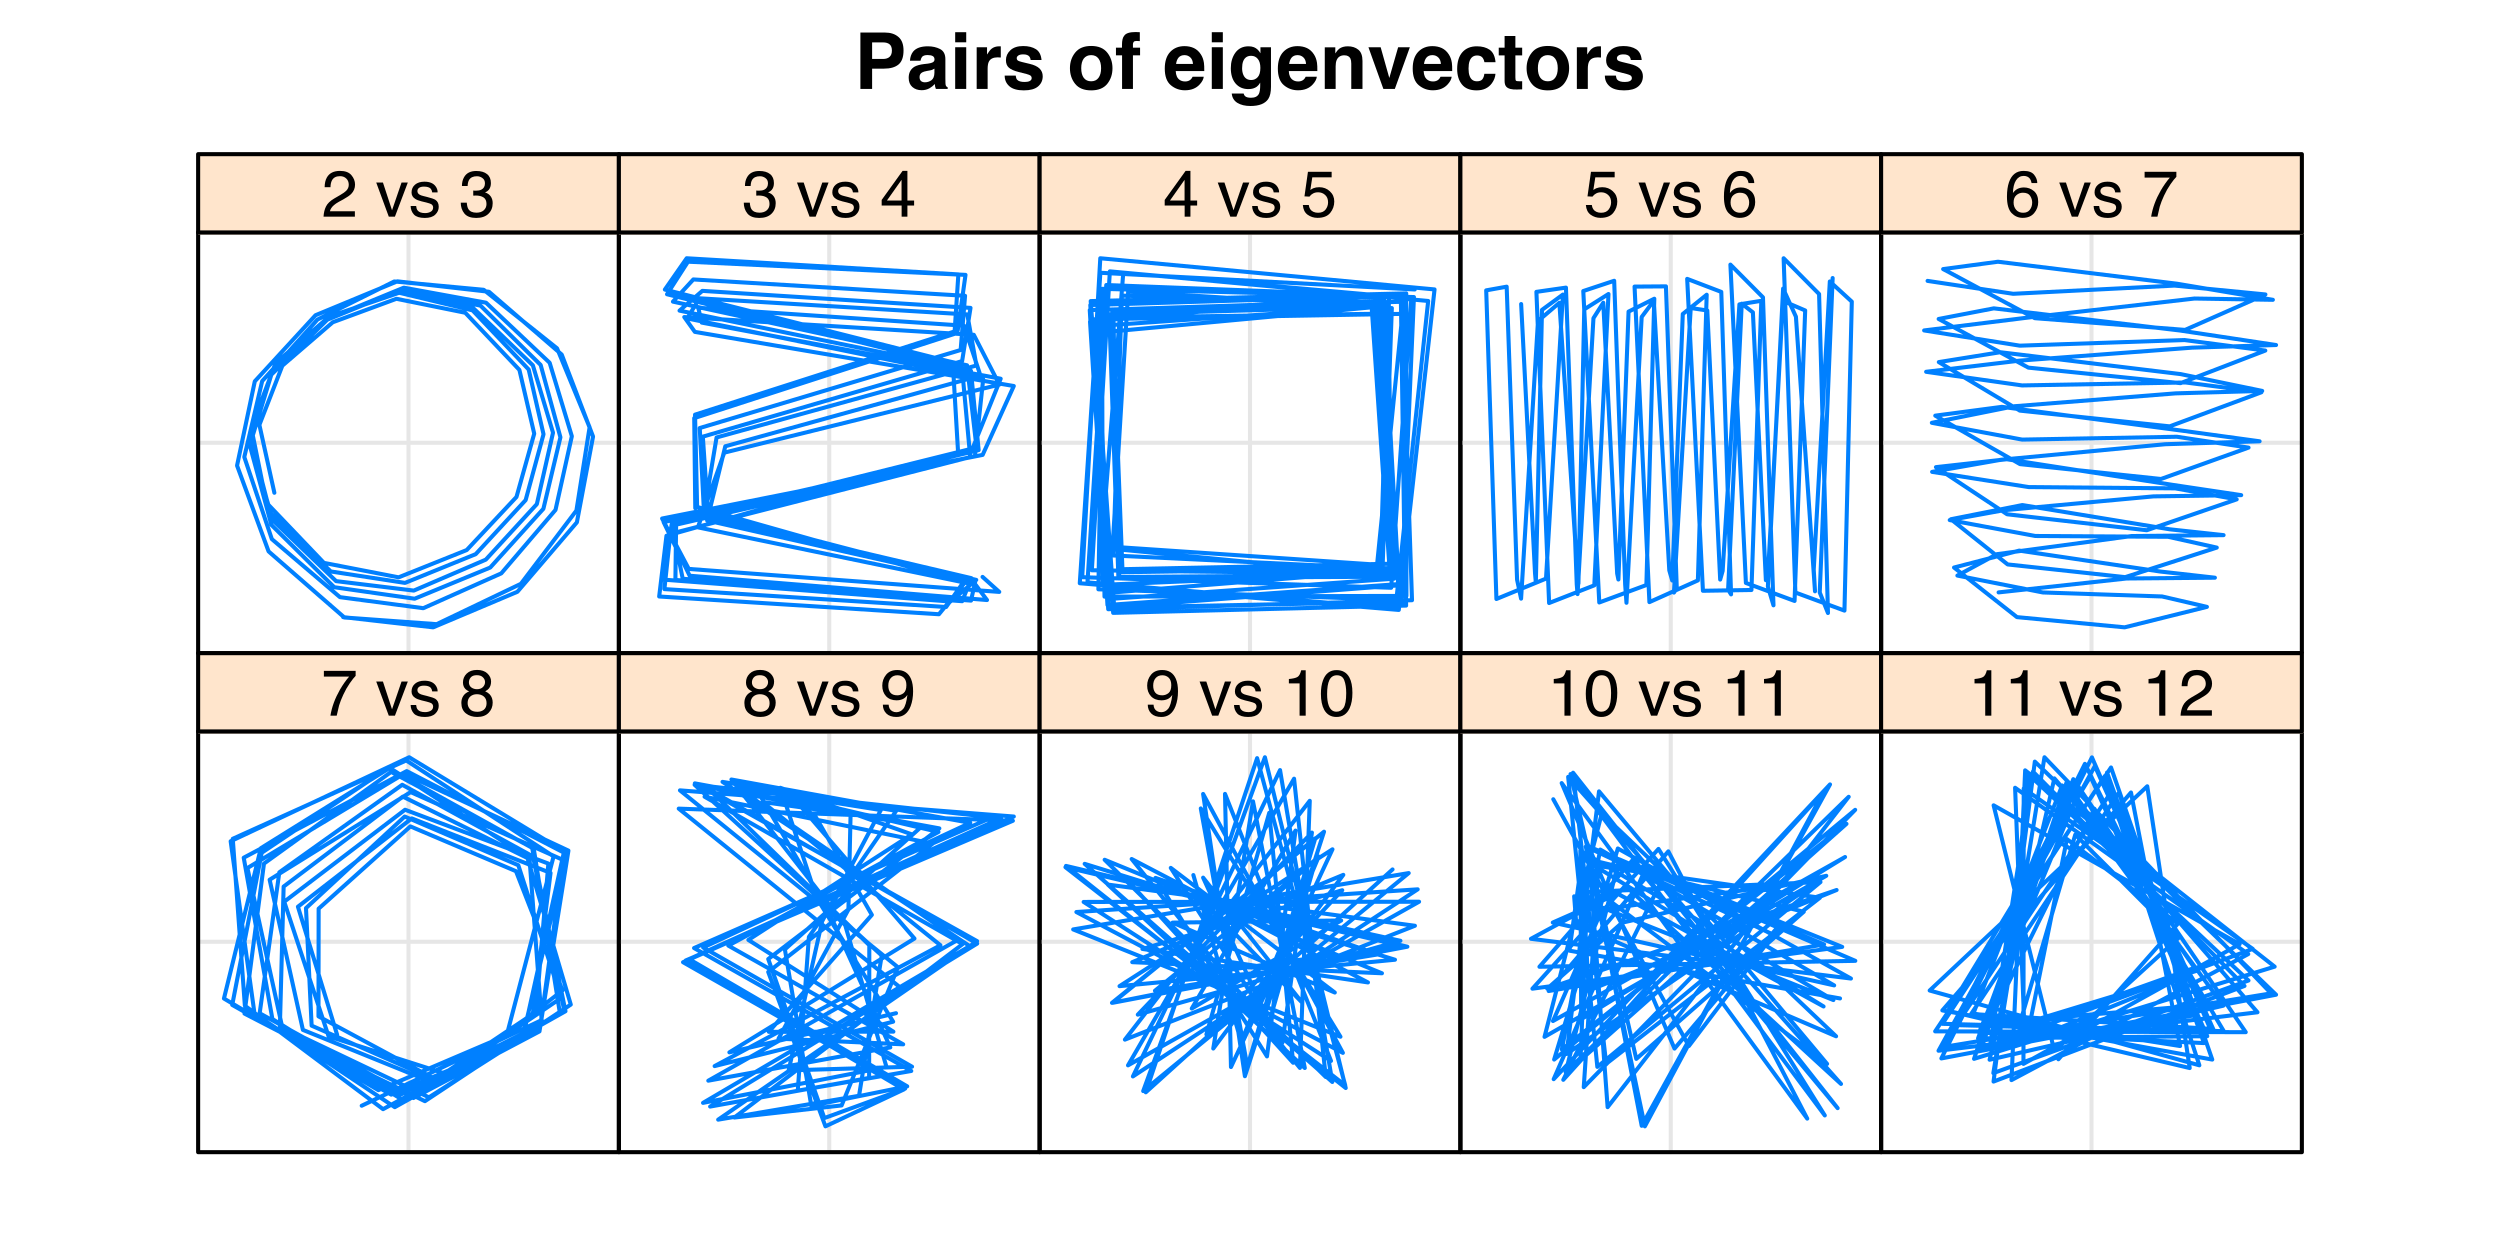 <?xml version="1.0" encoding="UTF-8"?>
<svg xmlns="http://www.w3.org/2000/svg" xmlns:xlink="http://www.w3.org/1999/xlink" width="460pt" height="230pt" viewBox="0 0 460 230" version="1.1">
<defs>
<g>
<symbol overflow="visible" id="glyph0-0">
<path style="stroke:none;" d="M 1.078 0 L 1.078 -10.375 L 9.438 -10.375 L 9.438 0 Z M 8.141 -1.297 L 8.141 -9.078 L 2.375 -9.078 L 2.375 -1.297 Z M 8.141 -1.297 "/>
</symbol>
<symbol overflow="visible" id="glyph0-1">
<path style="stroke:none;" d="M 6.938 -7.062 C 6.938 -7.602 6.789 -7.988 6.5 -8.219 C 6.219 -8.445 5.82 -8.562 5.312 -8.562 L 3.297 -8.562 L 3.297 -5.516 L 5.312 -5.516 C 5.82 -5.516 6.219 -5.641 6.5 -5.891 C 6.789 -6.141 6.938 -6.531 6.938 -7.062 Z M 9.078 -7.078 C 9.078 -5.859 8.766 -4.992 8.141 -4.484 C 7.523 -3.984 6.645 -3.734 5.5 -3.734 L 3.297 -3.734 L 3.297 0 L 1.141 0 L 1.141 -10.375 L 5.656 -10.375 C 6.695 -10.375 7.523 -10.102 8.141 -9.562 C 8.766 -9.031 9.078 -8.203 9.078 -7.078 Z M 9.078 -7.078 "/>
</symbol>
<symbol overflow="visible" id="glyph0-2">
<path style="stroke:none;" d="M 5.156 -3.734 C 5.031 -3.648 4.906 -3.582 4.781 -3.531 C 4.656 -3.477 4.477 -3.43 4.25 -3.391 L 3.797 -3.312 C 3.379 -3.238 3.078 -3.145 2.891 -3.031 C 2.578 -2.852 2.422 -2.57 2.422 -2.188 C 2.422 -1.844 2.516 -1.594 2.703 -1.438 C 2.898 -1.289 3.133 -1.219 3.406 -1.219 C 3.832 -1.219 4.227 -1.344 4.594 -1.594 C 4.957 -1.852 5.145 -2.316 5.156 -2.984 Z M 3.953 -4.656 C 4.316 -4.707 4.578 -4.77 4.734 -4.844 C 5.023 -4.957 5.172 -5.145 5.172 -5.406 C 5.172 -5.719 5.062 -5.93 4.844 -6.047 C 4.625 -6.172 4.305 -6.234 3.891 -6.234 C 3.41 -6.234 3.07 -6.117 2.875 -5.891 C 2.738 -5.711 2.645 -5.477 2.594 -5.188 L 0.656 -5.188 C 0.695 -5.852 0.883 -6.406 1.219 -6.844 C 1.75 -7.508 2.66 -7.844 3.953 -7.844 C 4.797 -7.844 5.539 -7.676 6.188 -7.344 C 6.844 -7.008 7.172 -6.383 7.172 -5.469 L 7.172 -1.953 C 7.172 -1.703 7.176 -1.406 7.188 -1.062 C 7.195 -0.801 7.234 -0.625 7.297 -0.531 C 7.367 -0.438 7.469 -0.359 7.594 -0.297 L 7.594 0 L 5.422 0 C 5.359 -0.156 5.312 -0.301 5.281 -0.438 C 5.258 -0.57 5.242 -0.727 5.234 -0.906 C 4.953 -0.602 4.633 -0.348 4.281 -0.141 C 3.844 0.109 3.352 0.234 2.812 0.234 C 2.113 0.234 1.539 0.035 1.094 -0.359 C 0.645 -0.754 0.422 -1.316 0.422 -2.047 C 0.422 -2.984 0.781 -3.664 1.5 -4.094 C 1.906 -4.32 2.492 -4.484 3.266 -4.578 Z M 4.047 -7.875 Z M 4.047 -7.875 "/>
</symbol>
<symbol overflow="visible" id="glyph0-3">
<path style="stroke:none;" d="M 3 -8.578 L 0.969 -8.578 L 0.969 -10.438 L 3 -10.438 Z M 0.969 -7.672 L 3 -7.672 L 3 0 L 0.969 0 Z M 0.969 -7.672 "/>
</symbol>
<symbol overflow="visible" id="glyph0-4">
<path style="stroke:none;" d="M 5.094 -7.844 C 5.133 -7.844 5.164 -7.844 5.188 -7.844 C 5.219 -7.844 5.273 -7.844 5.359 -7.844 L 5.359 -5.781 C 5.234 -5.789 5.117 -5.797 5.016 -5.797 C 4.922 -5.805 4.848 -5.812 4.797 -5.812 C 3.984 -5.812 3.441 -5.551 3.172 -5.031 C 3.016 -4.738 2.938 -4.285 2.938 -3.672 L 2.938 0 L 0.922 0 L 0.922 -7.672 L 2.828 -7.672 L 2.828 -6.328 C 3.141 -6.836 3.41 -7.188 3.641 -7.375 C 4.016 -7.688 4.5 -7.844 5.094 -7.844 Z M 5.094 -7.844 "/>
</symbol>
<symbol overflow="visible" id="glyph0-5">
<path style="stroke:none;" d="M 2.5 -2.453 C 2.539 -2.086 2.629 -1.832 2.766 -1.688 C 3.016 -1.414 3.477 -1.281 4.156 -1.281 C 4.539 -1.281 4.848 -1.336 5.078 -1.453 C 5.316 -1.578 5.438 -1.754 5.438 -1.984 C 5.438 -2.211 5.344 -2.383 5.156 -2.5 C 4.969 -2.625 4.27 -2.828 3.062 -3.109 C 2.195 -3.328 1.586 -3.598 1.234 -3.922 C 0.879 -4.234 0.703 -4.691 0.703 -5.297 C 0.703 -6.004 0.977 -6.613 1.531 -7.125 C 2.082 -7.633 2.863 -7.891 3.875 -7.891 C 4.832 -7.891 5.613 -7.695 6.219 -7.312 C 6.82 -6.926 7.164 -6.266 7.25 -5.328 L 5.25 -5.328 C 5.219 -5.586 5.145 -5.789 5.031 -5.938 C 4.812 -6.219 4.438 -6.359 3.906 -6.359 C 3.469 -6.359 3.156 -6.285 2.969 -6.141 C 2.781 -6.004 2.688 -5.848 2.688 -5.672 C 2.688 -5.441 2.785 -5.273 2.984 -5.172 C 3.18 -5.066 3.879 -4.879 5.078 -4.609 C 5.879 -4.422 6.477 -4.141 6.875 -3.766 C 7.27 -3.379 7.469 -2.898 7.469 -2.328 C 7.469 -1.566 7.18 -0.941 6.609 -0.453 C 6.047 0.023 5.176 0.266 4 0.266 C 2.789 0.266 1.898 0.008 1.328 -0.5 C 0.754 -1.008 0.469 -1.66 0.469 -2.453 Z M 4.031 -7.875 Z M 4.031 -7.875 "/>
</symbol>
<symbol overflow="visible" id="glyph0-6">
<path style="stroke:none;" d=""/>
</symbol>
<symbol overflow="visible" id="glyph0-7">
<path style="stroke:none;" d="M 4.375 -1.406 C 4.957 -1.406 5.406 -1.613 5.719 -2.031 C 6.039 -2.457 6.203 -3.051 6.203 -3.812 C 6.203 -4.582 6.039 -5.176 5.719 -5.594 C 5.406 -6.008 4.957 -6.219 4.375 -6.219 C 3.789 -6.219 3.336 -6.008 3.016 -5.594 C 2.703 -5.176 2.547 -4.582 2.547 -3.812 C 2.547 -3.051 2.703 -2.457 3.016 -2.031 C 3.336 -1.613 3.789 -1.406 4.375 -1.406 Z M 8.297 -3.812 C 8.297 -2.688 7.973 -1.723 7.328 -0.922 C 6.68 -0.129 5.695 0.266 4.375 0.266 C 3.062 0.266 2.082 -0.129 1.438 -0.922 C 0.789 -1.723 0.469 -2.688 0.469 -3.812 C 0.469 -4.926 0.789 -5.883 1.438 -6.688 C 2.082 -7.5 3.062 -7.906 4.375 -7.906 C 5.695 -7.906 6.68 -7.5 7.328 -6.688 C 7.973 -5.883 8.297 -4.926 8.297 -3.812 Z M 4.375 -7.875 Z M 4.375 -7.875 "/>
</symbol>
<symbol overflow="visible" id="glyph0-8">
<path style="stroke:none;" d="M 3.766 -10.469 C 3.891 -10.469 4.004 -10.461 4.109 -10.453 C 4.211 -10.453 4.352 -10.445 4.531 -10.438 L 4.531 -8.797 C 4.414 -8.816 4.223 -8.828 3.953 -8.828 C 3.691 -8.836 3.508 -8.781 3.406 -8.656 C 3.312 -8.531 3.266 -8.395 3.266 -8.25 C 3.266 -8.094 3.266 -7.875 3.266 -7.594 L 4.578 -7.594 L 4.578 -6.188 L 3.266 -6.188 L 3.266 0 L 1.266 0 L 1.266 -6.188 L 0.141 -6.188 L 0.141 -7.594 L 1.25 -7.594 L 1.25 -8.094 C 1.25 -8.914 1.383 -9.477 1.656 -9.781 C 1.945 -10.238 2.648 -10.469 3.766 -10.469 Z M 3.766 -10.469 "/>
</symbol>
<symbol overflow="visible" id="glyph0-9">
<path style="stroke:none;" d="M 3.953 -6.219 C 3.492 -6.219 3.133 -6.07 2.875 -5.781 C 2.625 -5.488 2.469 -5.094 2.406 -4.594 L 5.516 -4.594 C 5.484 -5.125 5.32 -5.523 5.031 -5.797 C 4.738 -6.078 4.379 -6.219 3.953 -6.219 Z M 3.953 -7.875 C 4.598 -7.875 5.176 -7.754 5.688 -7.516 C 6.195 -7.273 6.617 -6.895 6.953 -6.375 C 7.254 -5.926 7.445 -5.398 7.531 -4.797 C 7.582 -4.441 7.602 -3.938 7.594 -3.281 L 2.344 -3.281 C 2.375 -2.508 2.617 -1.969 3.078 -1.656 C 3.348 -1.469 3.68 -1.375 4.078 -1.375 C 4.484 -1.375 4.816 -1.488 5.078 -1.719 C 5.223 -1.844 5.348 -2.02 5.453 -2.25 L 7.5 -2.25 C 7.445 -1.789 7.207 -1.328 6.781 -0.859 C 6.125 -0.117 5.207 0.25 4.031 0.25 C 3.051 0.25 2.188 -0.062 1.438 -0.688 C 0.695 -1.312 0.328 -2.332 0.328 -3.75 C 0.328 -5.082 0.66 -6.102 1.328 -6.812 C 2.004 -7.52 2.879 -7.875 3.953 -7.875 Z M 4.094 -7.875 Z M 4.094 -7.875 "/>
</symbol>
<symbol overflow="visible" id="glyph0-10">
<path style="stroke:none;" d="M 4.234 -1.641 C 4.703 -1.641 5.098 -1.816 5.422 -2.172 C 5.742 -2.523 5.906 -3.094 5.906 -3.875 C 5.906 -4.594 5.75 -5.141 5.438 -5.516 C 5.133 -5.898 4.723 -6.094 4.203 -6.094 C 3.504 -6.094 3.02 -5.766 2.75 -5.109 C 2.613 -4.754 2.547 -4.32 2.547 -3.812 C 2.547 -3.363 2.617 -2.961 2.766 -2.609 C 3.035 -1.961 3.523 -1.641 4.234 -1.641 Z M 3.734 -7.844 C 4.117 -7.844 4.453 -7.785 4.734 -7.672 C 5.223 -7.473 5.617 -7.102 5.922 -6.562 L 5.922 -7.672 L 7.859 -7.672 L 7.859 -0.391 C 7.859 0.598 7.691 1.344 7.359 1.844 C 6.785 2.707 5.691 3.141 4.078 3.141 C 3.098 3.141 2.297 2.945 1.672 2.562 C 1.055 2.176 0.711 1.602 0.641 0.844 L 2.828 0.844 C 2.879 1.07 2.973 1.238 3.109 1.344 C 3.316 1.531 3.676 1.625 4.188 1.625 C 4.914 1.625 5.398 1.379 5.641 0.891 C 5.797 0.578 5.875 0.055 5.875 -0.672 L 5.875 -1.156 C 5.688 -0.832 5.484 -0.586 5.266 -0.422 C 4.859 -0.117 4.336 0.031 3.703 0.031 C 2.723 0.031 1.938 -0.312 1.344 -1 C 0.758 -1.695 0.469 -2.633 0.469 -3.812 C 0.469 -4.945 0.75 -5.898 1.312 -6.672 C 1.883 -7.453 2.691 -7.844 3.734 -7.844 Z M 4.375 -7.875 Z M 4.375 -7.875 "/>
</symbol>
<symbol overflow="visible" id="glyph0-11">
<path style="stroke:none;" d="M 5.188 -7.844 C 5.977 -7.844 6.625 -7.633 7.125 -7.219 C 7.633 -6.812 7.891 -6.125 7.891 -5.156 L 7.891 0 L 5.828 0 L 5.828 -4.656 C 5.828 -5.062 5.773 -5.375 5.672 -5.594 C 5.473 -5.988 5.098 -6.188 4.547 -6.188 C 3.867 -6.188 3.398 -5.895 3.141 -5.312 C 3.016 -5.008 2.953 -4.625 2.953 -4.156 L 2.953 0 L 0.953 0 L 0.953 -7.656 L 2.891 -7.656 L 2.891 -6.531 C 3.141 -6.926 3.379 -7.211 3.609 -7.391 C 4.023 -7.691 4.551 -7.844 5.188 -7.844 Z M 4.453 -7.875 Z M 4.453 -7.875 "/>
</symbol>
<symbol overflow="visible" id="glyph0-12">
<path style="stroke:none;" d="M 5.656 -7.672 L 7.812 -7.672 L 5.047 0 L 2.938 0 L 0.188 -7.672 L 2.438 -7.672 L 4.031 -2.016 Z M 5.656 -7.672 "/>
</symbol>
<symbol overflow="visible" id="glyph0-13">
<path style="stroke:none;" d="M 5.516 -4.922 C 5.473 -5.203 5.375 -5.457 5.219 -5.688 C 5 -6 4.648 -6.156 4.172 -6.156 C 3.504 -6.156 3.047 -5.82 2.797 -5.156 C 2.66 -4.789 2.594 -4.316 2.594 -3.734 C 2.594 -3.172 2.66 -2.719 2.797 -2.375 C 3.035 -1.727 3.484 -1.406 4.141 -1.406 C 4.609 -1.406 4.941 -1.531 5.141 -1.781 C 5.336 -2.039 5.457 -2.375 5.5 -2.781 L 7.547 -2.781 C 7.504 -2.164 7.285 -1.586 6.891 -1.047 C 6.254 -0.172 5.32 0.266 4.094 0.266 C 2.863 0.266 1.957 -0.098 1.375 -0.828 C 0.789 -1.555 0.5 -2.504 0.5 -3.672 C 0.5 -4.992 0.816 -6.02 1.453 -6.75 C 2.098 -7.477 2.988 -7.844 4.125 -7.844 C 5.082 -7.844 5.867 -7.629 6.484 -7.203 C 7.098 -6.773 7.457 -6.016 7.562 -4.922 Z M 4.156 -7.875 Z M 4.156 -7.875 "/>
</symbol>
<symbol overflow="visible" id="glyph0-14">
<path style="stroke:none;" d="M 0.141 -6.172 L 0.141 -7.594 L 1.219 -7.594 L 1.219 -9.734 L 3.203 -9.734 L 3.203 -7.594 L 4.453 -7.594 L 4.453 -6.172 L 3.203 -6.172 L 3.203 -2.125 C 3.203 -1.801 3.238 -1.598 3.312 -1.516 C 3.395 -1.441 3.641 -1.406 4.047 -1.406 C 4.109 -1.406 4.172 -1.406 4.234 -1.406 C 4.305 -1.414 4.379 -1.422 4.453 -1.422 L 4.453 0.078 L 3.5 0.109 C 2.551 0.141 1.898 -0.023 1.547 -0.391 C 1.328 -0.617 1.219 -0.973 1.219 -1.453 L 1.219 -6.172 Z M 0.141 -6.172 "/>
</symbol>
<symbol overflow="visible" id="glyph1-0">
<path style="stroke:none;" d="M 0.391 0 L 0.391 -8.609 L 7.219 -8.609 L 7.219 0 Z M 6.141 -1.078 L 6.141 -7.531 L 1.469 -7.531 L 1.469 -1.078 Z M 6.141 -1.078 "/>
</symbol>
<symbol overflow="visible" id="glyph1-1">
<path style="stroke:none;" d="M 0.375 0 C 0.414 -0.719 0.566 -1.344 0.828 -1.875 C 1.086 -2.414 1.594 -2.906 2.344 -3.344 L 3.469 -4 C 3.969 -4.289 4.32 -4.539 4.531 -4.75 C 4.852 -5.07 5.016 -5.441 5.016 -5.859 C 5.016 -6.348 4.863 -6.734 4.562 -7.016 C 4.27 -7.305 3.883 -7.453 3.406 -7.453 C 2.676 -7.453 2.176 -7.18 1.906 -6.641 C 1.75 -6.336 1.664 -5.93 1.656 -5.422 L 0.578 -5.422 C 0.586 -6.148 0.723 -6.742 0.984 -7.203 C 1.441 -8.016 2.25 -8.422 3.406 -8.422 C 4.363 -8.422 5.062 -8.16 5.5 -7.641 C 5.945 -7.117 6.172 -6.539 6.172 -5.906 C 6.172 -5.238 5.938 -4.664 5.469 -4.188 C 5.195 -3.906 4.707 -3.566 4 -3.172 L 3.188 -2.734 C 2.812 -2.523 2.516 -2.32 2.297 -2.125 C 1.898 -1.789 1.648 -1.414 1.547 -1 L 6.141 -1 L 6.141 0 Z M 0.375 0 "/>
</symbol>
<symbol overflow="visible" id="glyph1-2">
<path style="stroke:none;" d=""/>
</symbol>
<symbol overflow="visible" id="glyph1-3">
<path style="stroke:none;" d="M 1.297 -6.281 L 2.969 -1.172 L 4.719 -6.281 L 5.875 -6.281 L 3.5 0 L 2.375 0 L 0.062 -6.281 Z M 1.297 -6.281 "/>
</symbol>
<symbol overflow="visible" id="glyph1-4">
<path style="stroke:none;" d="M 1.406 -1.969 C 1.438 -1.613 1.523 -1.344 1.672 -1.156 C 1.93 -0.82 2.391 -0.656 3.047 -0.656 C 3.441 -0.656 3.785 -0.738 4.078 -0.906 C 4.379 -1.07 4.531 -1.332 4.531 -1.688 C 4.531 -1.957 4.41 -2.164 4.172 -2.312 C 4.016 -2.395 3.711 -2.492 3.266 -2.609 L 2.422 -2.812 C 1.891 -2.945 1.5 -3.098 1.25 -3.266 C 0.789 -3.547 0.562 -3.941 0.562 -4.453 C 0.562 -5.047 0.773 -5.523 1.203 -5.891 C 1.629 -6.254 2.207 -6.438 2.938 -6.438 C 3.875 -6.438 4.551 -6.16 4.969 -5.609 C 5.238 -5.254 5.367 -4.875 5.359 -4.469 L 4.359 -4.469 C 4.336 -4.707 4.254 -4.926 4.109 -5.125 C 3.867 -5.395 3.445 -5.531 2.844 -5.531 C 2.445 -5.531 2.145 -5.453 1.938 -5.297 C 1.738 -5.148 1.641 -4.953 1.641 -4.703 C 1.641 -4.43 1.773 -4.211 2.047 -4.047 C 2.203 -3.953 2.43 -3.867 2.734 -3.797 L 3.422 -3.625 C 4.18 -3.438 4.691 -3.258 4.953 -3.094 C 5.359 -2.82 5.562 -2.395 5.562 -1.812 C 5.562 -1.258 5.348 -0.781 4.922 -0.375 C 4.504 0.031 3.863 0.234 3 0.234 C 2.062 0.234 1.395 0.023 1 -0.391 C 0.613 -0.816 0.41 -1.344 0.391 -1.969 Z M 2.953 -6.422 Z M 2.953 -6.422 "/>
</symbol>
<symbol overflow="visible" id="glyph1-5">
<path style="stroke:none;" d="M 3.125 0.234 C 2.125 0.234 1.398 -0.035 0.953 -0.578 C 0.504 -1.129 0.281 -1.797 0.281 -2.578 L 1.391 -2.578 C 1.43 -2.035 1.531 -1.641 1.688 -1.391 C 1.969 -0.953 2.461 -0.734 3.172 -0.734 C 3.734 -0.734 4.18 -0.879 4.516 -1.172 C 4.848 -1.473 5.016 -1.859 5.016 -2.328 C 5.016 -2.898 4.836 -3.301 4.484 -3.531 C 4.129 -3.77 3.641 -3.891 3.016 -3.891 C 2.941 -3.891 2.867 -3.883 2.797 -3.875 C 2.723 -3.875 2.648 -3.875 2.578 -3.875 L 2.578 -4.812 C 2.691 -4.789 2.785 -4.781 2.859 -4.781 C 2.93 -4.781 3.008 -4.781 3.094 -4.781 C 3.488 -4.781 3.812 -4.844 4.062 -4.969 C 4.508 -5.188 4.734 -5.578 4.734 -6.141 C 4.734 -6.555 4.582 -6.875 4.281 -7.094 C 3.988 -7.32 3.645 -7.438 3.25 -7.438 C 2.551 -7.438 2.066 -7.203 1.797 -6.734 C 1.648 -6.484 1.566 -6.117 1.547 -5.641 L 0.5 -5.641 C 0.5 -6.266 0.625 -6.797 0.875 -7.234 C 1.301 -8.016 2.055 -8.406 3.141 -8.406 C 3.992 -8.406 4.656 -8.211 5.125 -7.828 C 5.594 -7.453 5.828 -6.898 5.828 -6.172 C 5.828 -5.66 5.691 -5.242 5.422 -4.922 C 5.242 -4.723 5.02 -4.566 4.75 -4.453 C 5.188 -4.328 5.531 -4.094 5.781 -3.75 C 6.031 -3.406 6.156 -2.984 6.156 -2.484 C 6.156 -1.68 5.891 -1.023 5.359 -0.516 C 4.836 -0.016 4.094 0.234 3.125 0.234 Z M 3.125 0.234 "/>
</symbol>
<symbol overflow="visible" id="glyph1-6">
<path style="stroke:none;" d="M 3.969 -2.969 L 3.969 -6.781 L 1.281 -2.969 Z M 3.984 0 L 3.984 -2.047 L 0.312 -2.047 L 0.312 -3.078 L 4.156 -8.422 L 5.047 -8.422 L 5.047 -2.969 L 6.281 -2.969 L 6.281 -2.047 L 5.047 -2.047 L 5.047 0 Z M 3.984 0 "/>
</symbol>
<symbol overflow="visible" id="glyph1-7">
<path style="stroke:none;" d="M 1.484 -2.141 C 1.555 -1.535 1.836 -1.117 2.328 -0.891 C 2.578 -0.773 2.863 -0.719 3.188 -0.719 C 3.812 -0.719 4.273 -0.914 4.578 -1.312 C 4.879 -1.707 5.031 -2.148 5.031 -2.641 C 5.031 -3.223 4.848 -3.676 4.484 -4 C 4.129 -4.32 3.703 -4.484 3.203 -4.484 C 2.836 -4.484 2.523 -4.41 2.266 -4.266 C 2.004 -4.129 1.785 -3.938 1.609 -3.688 L 0.688 -3.734 L 1.328 -8.25 L 5.688 -8.25 L 5.688 -7.234 L 2.125 -7.234 L 1.766 -4.906 C 1.961 -5.051 2.148 -5.16 2.328 -5.234 C 2.641 -5.359 3 -5.422 3.406 -5.422 C 4.176 -5.422 4.828 -5.172 5.359 -4.672 C 5.898 -4.18 6.172 -3.555 6.172 -2.797 C 6.172 -2.004 5.922 -1.301 5.422 -0.688 C 4.93 -0.082 4.148 0.219 3.078 0.219 C 2.398 0.219 1.797 0.023 1.266 -0.359 C 0.742 -0.742 0.453 -1.336 0.391 -2.141 Z M 1.484 -2.141 "/>
</symbol>
<symbol overflow="visible" id="glyph1-8">
<path style="stroke:none;" d="M 3.516 -8.422 C 4.453 -8.422 5.102 -8.176 5.469 -7.688 C 5.844 -7.207 6.031 -6.707 6.031 -6.188 L 4.984 -6.188 C 4.922 -6.52 4.82 -6.781 4.688 -6.969 C 4.426 -7.32 4.039 -7.5 3.531 -7.5 C 2.938 -7.5 2.461 -7.223 2.109 -6.672 C 1.766 -6.129 1.578 -5.352 1.547 -4.344 C 1.785 -4.695 2.086 -4.961 2.453 -5.141 C 2.785 -5.297 3.16 -5.375 3.578 -5.375 C 4.285 -5.375 4.898 -5.148 5.422 -4.703 C 5.941 -4.254 6.203 -3.582 6.203 -2.688 C 6.203 -1.926 5.953 -1.25 5.453 -0.656 C 4.961 -0.07 4.258 0.219 3.344 0.219 C 2.551 0.219 1.867 -0.078 1.297 -0.672 C 0.734 -1.273 0.453 -2.281 0.453 -3.688 C 0.453 -4.727 0.578 -5.613 0.828 -6.344 C 1.316 -7.727 2.211 -8.422 3.516 -8.422 Z M 3.438 -0.719 C 3.988 -0.719 4.398 -0.906 4.672 -1.281 C 4.953 -1.656 5.094 -2.098 5.094 -2.609 C 5.094 -3.035 4.969 -3.441 4.719 -3.828 C 4.477 -4.211 4.031 -4.406 3.375 -4.406 C 2.926 -4.406 2.531 -4.254 2.188 -3.953 C 1.844 -3.66 1.672 -3.211 1.672 -2.609 C 1.672 -2.078 1.828 -1.629 2.141 -1.266 C 2.453 -0.898 2.883 -0.719 3.438 -0.719 Z M 3.438 -0.719 "/>
</symbol>
<symbol overflow="visible" id="glyph1-9">
<path style="stroke:none;" d="M 6.281 -8.25 L 6.281 -7.328 C 6.008 -7.066 5.648 -6.613 5.203 -5.969 C 4.754 -5.32 4.359 -4.625 4.016 -3.875 C 3.672 -3.133 3.41 -2.469 3.234 -1.875 C 3.129 -1.488 2.984 -0.863 2.797 0 L 1.641 0 C 1.898 -1.602 2.484 -3.195 3.391 -4.781 C 3.93 -5.707 4.492 -6.508 5.078 -7.188 L 0.438 -7.188 L 0.438 -8.25 Z M 6.281 -8.25 "/>
</symbol>
<symbol overflow="visible" id="glyph1-10">
<path style="stroke:none;" d="M 3.266 -4.875 C 3.734 -4.875 4.098 -5.004 4.359 -5.266 C 4.617 -5.523 4.75 -5.832 4.75 -6.188 C 4.75 -6.5 4.625 -6.785 4.375 -7.047 C 4.125 -7.316 3.742 -7.453 3.234 -7.453 C 2.723 -7.453 2.352 -7.316 2.125 -7.047 C 1.895 -6.785 1.781 -6.484 1.781 -6.141 C 1.781 -5.742 1.926 -5.43 2.219 -5.203 C 2.52 -4.984 2.867 -4.875 3.266 -4.875 Z M 3.328 -0.719 C 3.816 -0.719 4.223 -0.848 4.547 -1.109 C 4.867 -1.379 5.031 -1.773 5.031 -2.297 C 5.031 -2.836 4.863 -3.25 4.531 -3.531 C 4.195 -3.812 3.77 -3.953 3.25 -3.953 C 2.75 -3.953 2.336 -3.805 2.016 -3.516 C 1.703 -3.234 1.547 -2.836 1.547 -2.328 C 1.547 -1.891 1.691 -1.508 1.984 -1.188 C 2.273 -0.875 2.723 -0.719 3.328 -0.719 Z M 1.828 -4.469 C 1.535 -4.594 1.305 -4.738 1.141 -4.906 C 0.836 -5.219 0.688 -5.625 0.688 -6.125 C 0.688 -6.75 0.91 -7.285 1.359 -7.734 C 1.816 -8.191 2.457 -8.422 3.281 -8.422 C 4.094 -8.422 4.723 -8.207 5.172 -7.781 C 5.629 -7.352 5.859 -6.859 5.859 -6.297 C 5.859 -5.773 5.727 -5.348 5.469 -5.016 C 5.32 -4.836 5.094 -4.66 4.781 -4.484 C 5.125 -4.328 5.395 -4.145 5.594 -3.938 C 5.969 -3.539 6.156 -3.031 6.156 -2.406 C 6.156 -1.664 5.906 -1.039 5.406 -0.531 C 4.914 -0.02 4.219 0.234 3.312 0.234 C 2.488 0.234 1.797 0.016 1.234 -0.422 C 0.672 -0.867 0.391 -1.516 0.391 -2.359 C 0.391 -2.848 0.508 -3.273 0.75 -3.641 C 0.988 -4.004 1.348 -4.281 1.828 -4.469 Z M 1.828 -4.469 "/>
</symbol>
<symbol overflow="visible" id="glyph1-11">
<path style="stroke:none;" d="M 1.594 -2.031 C 1.625 -1.445 1.848 -1.047 2.266 -0.828 C 2.484 -0.703 2.727 -0.641 3 -0.641 C 3.5 -0.641 3.926 -0.848 4.281 -1.266 C 4.633 -1.691 4.891 -2.547 5.047 -3.828 C 4.805 -3.461 4.516 -3.203 4.172 -3.047 C 3.828 -2.898 3.453 -2.828 3.047 -2.828 C 2.242 -2.828 1.602 -3.078 1.125 -3.578 C 0.656 -4.086 0.422 -4.738 0.422 -5.531 C 0.422 -6.289 0.656 -6.957 1.125 -7.531 C 1.594 -8.113 2.281 -8.406 3.188 -8.406 C 4.406 -8.406 5.25 -7.852 5.719 -6.75 C 5.969 -6.145 6.094 -5.391 6.094 -4.484 C 6.094 -3.453 5.941 -2.539 5.641 -1.75 C 5.129 -0.426 4.258 0.234 3.031 0.234 C 2.219 0.234 1.598 0.02 1.172 -0.406 C 0.742 -0.844 0.531 -1.383 0.531 -2.031 Z M 3.188 -3.75 C 3.613 -3.75 4 -3.883 4.344 -4.156 C 4.688 -4.438 4.859 -4.922 4.859 -5.609 C 4.859 -6.223 4.703 -6.68 4.391 -6.984 C 4.078 -7.285 3.68 -7.438 3.203 -7.438 C 2.691 -7.438 2.285 -7.266 1.984 -6.922 C 1.68 -6.578 1.531 -6.113 1.531 -5.531 C 1.531 -4.988 1.66 -4.555 1.922 -4.234 C 2.191 -3.91 2.613 -3.75 3.188 -3.75 Z M 3.188 -3.75 "/>
</symbol>
<symbol overflow="visible" id="glyph1-12">
<path style="stroke:none;" d="M 1.156 -5.938 L 1.156 -6.75 C 1.914 -6.82 2.441 -6.945 2.734 -7.125 C 3.035 -7.301 3.266 -7.711 3.422 -8.359 L 4.25 -8.359 L 4.25 0 L 3.125 0 L 3.125 -5.938 Z M 1.156 -5.938 "/>
</symbol>
<symbol overflow="visible" id="glyph1-13">
<path style="stroke:none;" d="M 3.25 -8.391 C 4.332 -8.391 5.117 -7.941 5.609 -7.047 C 5.984 -6.359 6.172 -5.41 6.172 -4.203 C 6.172 -3.066 6 -2.125 5.656 -1.375 C 5.164 -0.301 4.359 0.234 3.234 0.234 C 2.234 0.234 1.484 -0.203 0.984 -1.078 C 0.578 -1.816 0.375 -2.801 0.375 -4.031 C 0.375 -4.977 0.5 -5.797 0.75 -6.484 C 1.207 -7.754 2.039 -8.391 3.25 -8.391 Z M 3.234 -0.734 C 3.785 -0.734 4.223 -0.973 4.547 -1.453 C 4.867 -1.941 5.031 -2.848 5.031 -4.172 C 5.031 -5.117 4.91 -5.898 4.672 -6.516 C 4.441 -7.129 3.988 -7.438 3.312 -7.438 C 2.688 -7.438 2.227 -7.145 1.938 -6.562 C 1.656 -5.977 1.516 -5.117 1.516 -3.984 C 1.516 -3.129 1.609 -2.441 1.797 -1.922 C 2.078 -1.129 2.555 -0.734 3.234 -0.734 Z M 3.234 -0.734 "/>
</symbol>
</g>
<clipPath id="clip1">
  <path d="M 36.457 81 L 114.875 81 L 114.875 82 L 36.457 82 Z M 36.457 81 "/>
</clipPath>
<clipPath id="clip2">
  <path d="M 74 42.766 L 76 42.766 L 76 121 L 74 121 Z M 74 42.766 "/>
</clipPath>
<clipPath id="clip3">
  <path d="M 36.457 28.363 L 114 28.363 L 114 43 L 36.457 43 Z M 36.457 28.363 "/>
</clipPath>
<clipPath id="clip4">
  <path d="M 36.457 28.363 L 114.875 28.363 L 114.875 43.762 L 36.457 43.762 Z M 36.457 28.363 "/>
</clipPath>
<clipPath id="clip5">
  <path d="M 113.875 81 L 192 81 L 192 82 L 113.875 82 Z M 113.875 81 "/>
</clipPath>
<clipPath id="clip6">
  <path d="M 152 42.766 L 153 42.766 L 153 121 L 152 121 Z M 152 42.766 "/>
</clipPath>
<clipPath id="clip7">
  <path d="M 113.875 28.363 L 192 28.363 L 192 43 L 113.875 43 Z M 113.875 28.363 "/>
</clipPath>
<clipPath id="clip8">
  <path d="M 113.875 28.363 L 192 28.363 L 192 43.762 L 113.875 43.762 Z M 113.875 28.363 "/>
</clipPath>
<clipPath id="clip9">
  <path d="M 191.293 81 L 269.711 81 L 269.711 82 L 191.293 82 Z M 191.293 81 "/>
</clipPath>
<clipPath id="clip10">
  <path d="M 229 42.766 L 231 42.766 L 231 121 L 229 121 Z M 229 42.766 "/>
</clipPath>
<clipPath id="clip11">
  <path d="M 191.293 28.363 L 269 28.363 L 269 43 L 191.293 43 Z M 191.293 28.363 "/>
</clipPath>
<clipPath id="clip12">
  <path d="M 191.293 28.363 L 269.711 28.363 L 269.711 43.762 L 191.293 43.762 Z M 191.293 28.363 "/>
</clipPath>
<clipPath id="clip13">
  <path d="M 268.711 81 L 347 81 L 347 82 L 268.711 82 Z M 268.711 81 "/>
</clipPath>
<clipPath id="clip14">
  <path d="M 307 42.766 L 308 42.766 L 308 121 L 307 121 Z M 307 42.766 "/>
</clipPath>
<clipPath id="clip15">
  <path d="M 268.711 28.363 L 347 28.363 L 347 43 L 268.711 43 Z M 268.711 28.363 "/>
</clipPath>
<clipPath id="clip16">
  <path d="M 268.711 28.363 L 347 28.363 L 347 43.762 L 268.711 43.762 Z M 268.711 28.363 "/>
</clipPath>
<clipPath id="clip17">
  <path d="M 346.125 81 L 424 81 L 424 82 L 346.125 82 Z M 346.125 81 "/>
</clipPath>
<clipPath id="clip18">
  <path d="M 384 42.766 L 386 42.766 L 386 121 L 384 121 Z M 384 42.766 "/>
</clipPath>
<clipPath id="clip19">
  <path d="M 346.125 28.363 L 424 28.363 L 424 43 L 346.125 43 Z M 346.125 28.363 "/>
</clipPath>
<clipPath id="clip20">
  <path d="M 346.125 28.363 L 424 28.363 L 424 43.762 L 346.125 43.762 Z M 346.125 28.363 "/>
</clipPath>
<clipPath id="clip21">
  <path d="M 36.457 172 L 114.875 172 L 114.875 174 L 36.457 174 Z M 36.457 172 "/>
</clipPath>
<clipPath id="clip22">
  <path d="M 74 134.582 L 76 134.582 L 76 213 L 74 213 Z M 74 134.582 "/>
</clipPath>
<clipPath id="clip23">
  <path d="M 36.457 120.184 L 114 120.184 L 114 135 L 36.457 135 Z M 36.457 120.184 "/>
</clipPath>
<clipPath id="clip24">
  <path d="M 36.457 120.184 L 114.875 120.184 L 114.875 135 L 36.457 135 Z M 36.457 120.184 "/>
</clipPath>
<clipPath id="clip25">
  <path d="M 113.875 172 L 192 172 L 192 174 L 113.875 174 Z M 113.875 172 "/>
</clipPath>
<clipPath id="clip26">
  <path d="M 152 134.582 L 153 134.582 L 153 213 L 152 213 Z M 152 134.582 "/>
</clipPath>
<clipPath id="clip27">
  <path d="M 113.875 120.184 L 192 120.184 L 192 135 L 113.875 135 Z M 113.875 120.184 "/>
</clipPath>
<clipPath id="clip28">
  <path d="M 191.293 172 L 269.711 172 L 269.711 174 L 191.293 174 Z M 191.293 172 "/>
</clipPath>
<clipPath id="clip29">
  <path d="M 229 134.582 L 231 134.582 L 231 213 L 229 213 Z M 229 134.582 "/>
</clipPath>
<clipPath id="clip30">
  <path d="M 191.293 120.184 L 269 120.184 L 269 135 L 191.293 135 Z M 191.293 120.184 "/>
</clipPath>
<clipPath id="clip31">
  <path d="M 191.293 120.184 L 269.711 120.184 L 269.711 135 L 191.293 135 Z M 191.293 120.184 "/>
</clipPath>
<clipPath id="clip32">
  <path d="M 268.711 172 L 347 172 L 347 174 L 268.711 174 Z M 268.711 172 "/>
</clipPath>
<clipPath id="clip33">
  <path d="M 307 134.582 L 308 134.582 L 308 213 L 307 213 Z M 307 134.582 "/>
</clipPath>
<clipPath id="clip34">
  <path d="M 268.711 120.184 L 347 120.184 L 347 135 L 268.711 135 Z M 268.711 120.184 "/>
</clipPath>
<clipPath id="clip35">
  <path d="M 346.125 172 L 424 172 L 424 174 L 346.125 174 Z M 346.125 172 "/>
</clipPath>
<clipPath id="clip36">
  <path d="M 384 134.582 L 386 134.582 L 386 213 L 384 213 Z M 384 134.582 "/>
</clipPath>
<clipPath id="clip37">
  <path d="M 346.125 120.184 L 424 120.184 L 424 135 L 346.125 135 Z M 346.125 120.184 "/>
</clipPath>
</defs>
<g id="surface1895">
<rect x="0" y="0" width="460" height="230" style="fill:rgb(100%,100%,100%);fill-opacity:1;stroke:none;"/>
<g style="fill:rgb(0%,0%,0%);fill-opacity:1;">
  <use xlink:href="#glyph0-1" x="157.172" y="16.363"/>
  <use xlink:href="#glyph0-2" x="166.777" y="16.363"/>
  <use xlink:href="#glyph0-3" x="174.785" y="16.363"/>
  <use xlink:href="#glyph0-4" x="178.786" y="16.363"/>
  <use xlink:href="#glyph0-5" x="184.39" y="16.363"/>
  <use xlink:href="#glyph0-6" x="192.398" y="16.363"/>
  <use xlink:href="#glyph0-7" x="196.399" y="16.363"/>
  <use xlink:href="#glyph0-8" x="205.195" y="16.363"/>
  <use xlink:href="#glyph0-6" x="209.991" y="16.363"/>
  <use xlink:href="#glyph0-9" x="213.991" y="16.363"/>
  <use xlink:href="#glyph0-3" x="222" y="16.363"/>
  <use xlink:href="#glyph0-10" x="226.001" y="16.363"/>
  <use xlink:href="#glyph0-9" x="234.797" y="16.363"/>
  <use xlink:href="#glyph0-11" x="242.805" y="16.363"/>
  <use xlink:href="#glyph0-12" x="251.602" y="16.363"/>
  <use xlink:href="#glyph0-9" x="259.61" y="16.363"/>
  <use xlink:href="#glyph0-13" x="267.619" y="16.363"/>
  <use xlink:href="#glyph0-14" x="275.627" y="16.363"/>
  <use xlink:href="#glyph0-7" x="280.423" y="16.363"/>
  <use xlink:href="#glyph0-4" x="289.219" y="16.363"/>
  <use xlink:href="#glyph0-5" x="294.823" y="16.363"/>
</g>
<g clip-path="url(#clip1)" clip-rule="nonzero">
<path style="fill:none;stroke-width:0.75;stroke-linecap:round;stroke-linejoin:round;stroke:rgb(90.196%,90.196%,90.196%);stroke-opacity:1;stroke-miterlimit:10;" d="M 36.457 81.473 L 113.875 81.473 "/>
</g>
<g clip-path="url(#clip2)" clip-rule="nonzero">
<path style="fill:none;stroke-width:0.75;stroke-linecap:round;stroke-linejoin:round;stroke:rgb(90.196%,90.196%,90.196%);stroke-opacity:1;stroke-miterlimit:10;" d="M 75.164 120.184 L 75.164 42.766 "/>
</g>
<path style="fill:none;stroke-width:0.75;stroke-linecap:round;stroke-linejoin:round;stroke:rgb(0%,50.196%,100%);stroke-opacity:1;stroke-miterlimit:10;" d="M 63.137 113.551 L 79.703 115.43 L 95.203 108.887 L 106.145 96.113 L 109.121 80.324 L 103.355 65.238 L 89.969 53.684 L 73.109 51.766 L 58.055 58.004 L 46.883 70.164 L 43.617 85.668 L 49.422 101.461 L 63.363 113.617 L 80.34 114.848 L 95.84 107.426 L 106.059 93.941 L 108.488 78.617 L 102.496 64.09 L 89.004 53.324 L 72.539 51.789 L 58.414 58.801 L 48.242 70.121 L 44.949 84.09 L 50.02 99.199 L 62.551 109.875 L 77.879 111.91 L 92.234 105.5 L 102.211 93.828 L 105.219 80.27 L 101.137 66.754 L 89.426 55.695 L 74.297 52.93 L 60.352 58.664 L 49.996 68.469 L 45.957 81.914 L 49.938 96.582 L 61.5 108.047 L 76.293 110.164 L 90.199 104.43 L 99.984 93.617 L 103.117 80.465 L 99.48 67.148 L 88.418 56.242 L 73.816 53.195 L 60.219 58.832 L 49.926 68.941 L 46.016 81.738 L 50.262 95.797 L 61.84 106.926 L 76.141 108.668 L 89.387 102.973 L 98.781 92.754 L 101.754 79.617 L 98.047 67.219 L 86.887 56.508 L 72.723 53.738 L 59.922 58.953 L 50.145 68.082 L 46.125 80.477 L 49.715 94.344 L 60.863 105.148 L 74.52 107.254 L 87.531 101.961 L 96.715 92.023 L 100.008 79.902 L 97.277 67.992 L 86.953 57.109 L 73.449 53.863 L 60.555 58.27 L 50.703 66.805 L 46.23 78.707 L 49.023 92.496 L 59.605 103.57 L 73.348 106.23 L 85.871 101.211 L 95.031 91.441 L 98.297 79.789 L 95.57 68.062 L 85.609 57.547 L 72.938 54.977 L 61.227 59.297 L 51.953 67.289 L 47.727 78.18 L 50.484 90.668 "/>
<path style="fill:none;stroke-width:0.75;stroke-linecap:round;stroke-linejoin:round;stroke:rgb(0%,0%,0%);stroke-opacity:1;stroke-miterlimit:10;" d="M 36.457 120.184 L 113.875 120.184 L 113.875 42.766 L 36.457 42.766 Z M 36.457 120.184 "/>
<g clip-path="url(#clip3)" clip-rule="nonzero">
<path style=" stroke:none;fill-rule:nonzero;fill:rgb(100%,89.804%,80%);fill-opacity:1;" d="M 36.457 42.766 L 113.875 42.766 L 113.875 28.367 L 36.457 28.367 Z M 36.457 42.766 "/>
</g>
<g clip-path="url(#clip4)" clip-rule="nonzero">
<path style="fill:none;stroke-width:0.75;stroke-linecap:round;stroke-linejoin:round;stroke:rgb(100%,89.804%,80%);stroke-opacity:1;stroke-miterlimit:10;" d="M 36.457 42.766 L 113.875 42.766 L 113.875 28.367 L 36.457 28.367 Z M 36.457 42.766 "/>
</g>
<g style="fill:rgb(0%,0%,0%);fill-opacity:1;">
  <use xlink:href="#glyph1-1" x="59.156" y="39.867"/>
  <use xlink:href="#glyph1-2" x="65.83" y="39.867"/>
  <use xlink:href="#glyph1-3" x="69.164" y="39.867"/>
  <use xlink:href="#glyph1-4" x="75.164" y="39.867"/>
  <use xlink:href="#glyph1-2" x="81.164" y="39.867"/>
  <use xlink:href="#glyph1-5" x="84.498" y="39.867"/>
</g>
<path style="fill:none;stroke-width:0.75;stroke-linecap:round;stroke-linejoin:round;stroke:rgb(0%,0%,0%);stroke-opacity:1;stroke-miterlimit:10;" d="M 36.457 42.766 L 113.875 42.766 L 113.875 28.367 L 36.457 28.367 Z M 36.457 42.766 "/>
<g clip-path="url(#clip5)" clip-rule="nonzero">
<path style="fill:none;stroke-width:0.75;stroke-linecap:round;stroke-linejoin:round;stroke:rgb(90.196%,90.196%,90.196%);stroke-opacity:1;stroke-miterlimit:10;" d="M 113.875 81.473 L 191.293 81.473 "/>
</g>
<g clip-path="url(#clip6)" clip-rule="nonzero">
<path style="fill:none;stroke-width:0.75;stroke-linecap:round;stroke-linejoin:round;stroke:rgb(90.196%,90.196%,90.196%);stroke-opacity:1;stroke-miterlimit:10;" d="M 152.582 120.184 L 152.582 42.766 "/>
</g>
<path style="fill:none;stroke-width:0.75;stroke-linecap:round;stroke-linejoin:round;stroke:rgb(0%,50.196%,100%);stroke-opacity:1;stroke-miterlimit:10;" d="M 127.93 93.5 L 127.738 76.934 L 175.621 61.434 L 176.34 50.492 L 126.348 47.52 L 122.336 53.281 L 175.305 66.668 L 176.305 83.527 L 122.629 98.582 L 121.289 109.754 L 172.762 113.02 L 177.508 107.215 L 128.27 93.273 L 127.887 76.297 L 176.219 60.797 L 177.652 50.578 L 126.586 48.152 L 122.734 54.141 L 177.004 67.633 L 178.523 84.098 L 123.34 98.223 L 122.25 108.395 L 174.086 111.688 L 177.617 106.617 L 129.523 94.086 L 128.754 78.758 L 176.758 64.402 L 177.57 54.426 L 127.574 51.418 L 123.824 55.5 L 177.93 67.211 L 179.68 82.34 L 123.617 96.285 L 121.957 106.641 L 174.875 110.68 L 179.629 106.699 L 130.332 95.137 L 129.32 80.344 L 177.031 66.441 L 178.574 56.652 L 129.238 53.52 L 125.035 57.156 L 178.652 68.219 L 180.07 82.82 L 124.406 96.418 L 124.273 106.711 L 177.039 110.621 L 178.727 106.379 L 129.461 94.797 L 131.848 80.496 L 179.664 67.25 L 177.977 57.855 L 128.695 54.887 L 126.449 58.59 L 180.91 69.75 L 179.395 83.914 L 123.645 96.715 L 125.621 106.492 L 178.668 110.512 L 179.461 106.922 L 130.113 95.773 L 133.453 82.117 L 180.402 69.105 L 177.363 59.922 L 128.473 56.629 L 129.125 59.359 L 184.125 69.684 L 178.676 83.188 L 122.109 96.082 L 126.895 105.934 L 181.609 110.406 L 179.523 107.613 L 128.41 97.031 L 133.262 83.289 L 183.883 70.766 L 179.176 61.605 L 125.906 58.34 L 127.855 61.066 L 186.539 71.027 L 180.805 83.699 L 121.828 95.41 L 126.738 104.684 L 183.863 108.91 L 180.793 106.152 "/>
<path style="fill:none;stroke-width:0.75;stroke-linecap:round;stroke-linejoin:round;stroke:rgb(0%,0%,0%);stroke-opacity:1;stroke-miterlimit:10;" d="M 113.875 120.184 L 191.293 120.184 L 191.293 42.766 L 113.875 42.766 Z M 113.875 120.184 "/>
<g clip-path="url(#clip7)" clip-rule="nonzero">
<path style=" stroke:none;fill-rule:nonzero;fill:rgb(100%,89.804%,80%);fill-opacity:1;" d="M 113.875 42.766 L 191.293 42.766 L 191.293 28.367 L 113.875 28.367 Z M 113.875 42.766 "/>
</g>
<g clip-path="url(#clip8)" clip-rule="nonzero">
<path style="fill:none;stroke-width:0.75;stroke-linecap:round;stroke-linejoin:round;stroke:rgb(100%,89.804%,80%);stroke-opacity:1;stroke-miterlimit:10;" d="M 113.875 42.766 L 191.293 42.766 L 191.293 28.367 L 113.875 28.367 Z M 113.875 42.766 "/>
</g>
<g style="fill:rgb(0%,0%,0%);fill-opacity:1;">
  <use xlink:href="#glyph1-5" x="136.574" y="39.867"/>
  <use xlink:href="#glyph1-2" x="143.248" y="39.867"/>
  <use xlink:href="#glyph1-3" x="146.582" y="39.867"/>
  <use xlink:href="#glyph1-4" x="152.582" y="39.867"/>
  <use xlink:href="#glyph1-2" x="158.582" y="39.867"/>
  <use xlink:href="#glyph1-6" x="161.916" y="39.867"/>
</g>
<path style="fill:none;stroke-width:0.75;stroke-linecap:round;stroke-linejoin:round;stroke:rgb(0%,0%,0%);stroke-opacity:1;stroke-miterlimit:10;" d="M 113.875 42.766 L 191.293 42.766 L 191.293 28.367 L 113.875 28.367 Z M 113.875 42.766 "/>
<g clip-path="url(#clip9)" clip-rule="nonzero">
<path style="fill:none;stroke-width:0.75;stroke-linecap:round;stroke-linejoin:round;stroke:rgb(90.196%,90.196%,90.196%);stroke-opacity:1;stroke-miterlimit:10;" d="M 191.293 81.473 L 268.711 81.473 "/>
</g>
<g clip-path="url(#clip10)" clip-rule="nonzero">
<path style="fill:none;stroke-width:0.75;stroke-linecap:round;stroke-linejoin:round;stroke:rgb(90.196%,90.196%,90.196%);stroke-opacity:1;stroke-miterlimit:10;" d="M 230 120.184 L 230 42.766 "/>
</g>
<path style="fill:none;stroke-width:0.75;stroke-linecap:round;stroke-linejoin:round;stroke:rgb(0%,50.196%,100%);stroke-opacity:1;stroke-miterlimit:10;" d="M 255.527 106.125 L 205.945 106.32 L 204.32 58.434 L 254.453 57.715 L 257.273 107.711 L 205.012 111.719 L 201.258 58.75 L 258.047 57.75 L 258.723 111.426 L 204.824 112.766 L 201.32 61.293 L 252.391 56.547 L 255.758 105.785 L 205.781 106.172 L 204.102 57.836 L 254.551 56.402 L 257.375 107.469 L 203.773 111.32 L 200.516 57.051 L 257.77 55.531 L 258.555 110.715 L 203.965 111.805 L 202.16 59.969 L 252.922 56.438 L 255.777 104.531 L 205.945 105.301 L 204.844 57.297 L 254.137 56.484 L 256.508 106.48 L 203.824 110.234 L 200.617 56.125 L 257.922 54.375 L 259.809 110.438 L 203.914 112.098 L 200.566 59.18 L 253.145 54.426 L 256.145 103.723 L 206.527 104.734 L 204.66 57.023 L 253.695 55.48 L 257.242 104.82 L 204.68 109.02 L 200.688 55.402 L 258.742 53.984 L 258.781 109.648 L 203.23 109.781 L 202.438 57.016 L 254.805 55.328 L 254.34 104.594 L 204.832 102.207 L 206.422 54.391 L 255.473 56.082 L 256.125 105.359 L 202.914 107.605 L 202.77 53.145 L 260.164 54.66 L 257.762 110.41 L 202.105 108.434 L 202.973 55.387 L 255.594 54.594 L 254 103.941 L 204.715 100.605 L 207.586 53.652 L 256.098 56.691 L 254.352 105.582 L 200.898 104.93 L 204.215 49.93 L 262.785 55.379 L 256.762 111.945 L 200.094 107.16 L 203.555 52.445 L 258.375 54.531 L 253.203 105.645 L 202.672 100.793 L 206.684 50.172 L 259.684 54.879 L 255.973 108.148 L 199.121 106.199 L 202.453 47.52 L 263.957 53.254 L 257.375 112.227 L 198.68 107.316 L 202.465 50.191 L 260.312 53.262 "/>
<path style="fill:none;stroke-width:0.75;stroke-linecap:round;stroke-linejoin:round;stroke:rgb(0%,0%,0%);stroke-opacity:1;stroke-miterlimit:10;" d="M 191.293 120.184 L 268.711 120.184 L 268.711 42.766 L 191.293 42.766 Z M 191.293 120.184 "/>
<g clip-path="url(#clip11)" clip-rule="nonzero">
<path style=" stroke:none;fill-rule:nonzero;fill:rgb(100%,89.804%,80%);fill-opacity:1;" d="M 191.293 42.766 L 268.711 42.766 L 268.711 28.367 L 191.293 28.367 Z M 191.293 42.766 "/>
</g>
<g clip-path="url(#clip12)" clip-rule="nonzero">
<path style="fill:none;stroke-width:0.75;stroke-linecap:round;stroke-linejoin:round;stroke:rgb(100%,89.804%,80%);stroke-opacity:1;stroke-miterlimit:10;" d="M 191.293 42.766 L 268.711 42.766 L 268.711 28.367 L 191.293 28.367 Z M 191.293 42.766 "/>
</g>
<g style="fill:rgb(0%,0%,0%);fill-opacity:1;">
  <use xlink:href="#glyph1-6" x="213.992" y="39.867"/>
  <use xlink:href="#glyph1-2" x="220.666" y="39.867"/>
  <use xlink:href="#glyph1-3" x="224" y="39.867"/>
  <use xlink:href="#glyph1-4" x="230" y="39.867"/>
  <use xlink:href="#glyph1-2" x="236" y="39.867"/>
  <use xlink:href="#glyph1-7" x="239.334" y="39.867"/>
</g>
<path style="fill:none;stroke-width:0.75;stroke-linecap:round;stroke-linejoin:round;stroke:rgb(0%,0%,0%);stroke-opacity:1;stroke-miterlimit:10;" d="M 191.293 42.766 L 268.711 42.766 L 268.711 28.367 L 191.293 28.367 Z M 191.293 42.766 "/>
<g clip-path="url(#clip13)" clip-rule="nonzero">
<path style="fill:none;stroke-width:0.75;stroke-linecap:round;stroke-linejoin:round;stroke:rgb(90.196%,90.196%,90.196%);stroke-opacity:1;stroke-miterlimit:10;" d="M 268.711 81.473 L 346.125 81.473 "/>
</g>
<g clip-path="url(#clip14)" clip-rule="nonzero">
<path style="fill:none;stroke-width:0.75;stroke-linecap:round;stroke-linejoin:round;stroke:rgb(90.196%,90.196%,90.196%);stroke-opacity:1;stroke-miterlimit:10;" d="M 307.418 120.184 L 307.418 42.766 "/>
</g>
<path style="fill:none;stroke-width:0.75;stroke-linecap:round;stroke-linejoin:round;stroke:rgb(0%,50.196%,100%);stroke-opacity:1;stroke-miterlimit:10;" d="M 279.891 55.945 L 282.449 105.527 L 282.594 107.152 L 283.727 57.02 L 287.578 54.199 L 284.465 106.465 L 275.34 110.215 L 273.461 53.426 L 277.227 52.75 L 279.141 106.652 L 279.879 110.152 L 282.988 59.082 L 286.926 55.715 L 290.258 105.691 L 290.43 107.375 L 291.5 56.922 L 295.961 54.098 L 293.352 107.703 L 285.035 110.957 L 282.699 53.703 L 288.133 52.922 L 290.121 107.508 L 290.27 109.312 L 293.195 58.551 L 295 55.699 L 297.559 105.527 L 297.785 106.629 L 299.656 57.336 L 304.391 54.965 L 302.934 107.648 L 294.266 110.855 L 291.324 53.551 L 297.008 51.664 L 299.031 107.559 L 299.27 110.91 L 302.066 58.328 L 304.301 55.328 L 307.152 104.949 L 307.691 106.812 L 309.633 57.777 L 314.031 54.23 L 312.41 106.793 L 303.492 110.789 L 300.758 52.734 L 306.531 52.691 L 308.527 108.242 L 308.004 109.035 L 311.094 56.672 L 314.141 57.133 L 316.512 106.641 L 316.965 105.051 L 320.055 56 L 324.082 55.348 L 322.266 108.559 L 313.34 108.703 L 310.441 51.312 L 316.715 53.711 L 318.516 109.367 L 317.973 108.5 L 320.48 55.879 L 322.531 57.473 L 324.922 106.758 L 325.406 103.887 L 328.07 55.375 L 332.152 57.125 L 330.199 110.574 L 321.246 107.262 L 318.395 48.688 L 324.387 54.711 L 326.32 111.379 L 325.289 107.918 L 328.094 53.098 L 330.449 58.27 L 333.961 108.801 L 333.727 104.793 L 336.688 51.789 L 340.73 55.5 L 339.379 112.352 L 330.348 109.02 L 328.188 47.52 L 334.711 54.098 L 336.344 112.793 L 334.832 109.008 L 337.207 51.16 "/>
<path style="fill:none;stroke-width:0.75;stroke-linecap:round;stroke-linejoin:round;stroke:rgb(0%,0%,0%);stroke-opacity:1;stroke-miterlimit:10;" d="M 268.711 120.184 L 346.129 120.184 L 346.129 42.766 L 268.711 42.766 Z M 268.711 120.184 "/>
<g clip-path="url(#clip15)" clip-rule="nonzero">
<path style=" stroke:none;fill-rule:nonzero;fill:rgb(100%,89.804%,80%);fill-opacity:1;" d="M 268.711 42.766 L 346.129 42.766 L 346.129 28.367 L 268.711 28.367 Z M 268.711 42.766 "/>
</g>
<g clip-path="url(#clip16)" clip-rule="nonzero">
<path style="fill:none;stroke-width:0.75;stroke-linecap:round;stroke-linejoin:round;stroke:rgb(100%,89.804%,80%);stroke-opacity:1;stroke-miterlimit:10;" d="M 268.711 42.766 L 346.129 42.766 L 346.129 28.367 L 268.711 28.367 Z M 268.711 42.766 "/>
</g>
<g style="fill:rgb(0%,0%,0%);fill-opacity:1;">
  <use xlink:href="#glyph1-7" x="291.41" y="39.867"/>
  <use xlink:href="#glyph1-2" x="298.084" y="39.867"/>
  <use xlink:href="#glyph1-3" x="301.418" y="39.867"/>
  <use xlink:href="#glyph1-4" x="307.418" y="39.867"/>
  <use xlink:href="#glyph1-2" x="313.418" y="39.867"/>
  <use xlink:href="#glyph1-8" x="316.752" y="39.867"/>
</g>
<path style="fill:none;stroke-width:0.75;stroke-linecap:round;stroke-linejoin:round;stroke:rgb(0%,0%,0%);stroke-opacity:1;stroke-miterlimit:10;" d="M 268.711 42.766 L 346.129 42.766 L 346.129 28.367 L 268.711 28.367 Z M 268.711 42.766 "/>
<g clip-path="url(#clip17)" clip-rule="nonzero">
<path style="fill:none;stroke-width:0.75;stroke-linecap:round;stroke-linejoin:round;stroke:rgb(90.196%,90.196%,90.196%);stroke-opacity:1;stroke-miterlimit:10;" d="M 346.125 81.473 L 423.547 81.473 "/>
</g>
<g clip-path="url(#clip18)" clip-rule="nonzero">
<path style="fill:none;stroke-width:0.75;stroke-linecap:round;stroke-linejoin:round;stroke:rgb(90.196%,90.196%,90.196%);stroke-opacity:1;stroke-miterlimit:10;" d="M 384.836 120.184 L 384.836 42.766 "/>
</g>
<path style="fill:none;stroke-width:0.75;stroke-linecap:round;stroke-linejoin:round;stroke:rgb(0%,50.196%,100%);stroke-opacity:1;stroke-miterlimit:10;" d="M 367.742 109 L 391.289 106.441 L 407.539 106.297 L 397.512 105.164 L 371.543 101.312 L 359.543 104.426 L 371.121 113.551 L 390.93 115.43 L 406.07 111.664 L 397.828 109.75 L 375.883 109.012 L 360.16 105.906 L 367.441 101.965 L 392.207 98.633 L 409.137 98.465 L 399.227 97.391 L 372.113 92.93 L 358.973 95.539 L 369.406 103.855 L 391.035 106.195 L 407.883 100.758 L 398.93 98.77 L 374.504 98.621 L 358.75 95.695 L 368.629 93.891 L 396.254 91.332 L 412.379 91.105 L 399.883 89.234 L 369.246 84.5 L 356.215 85.957 L 369.305 94.625 L 395 97.566 L 411.551 91.883 L 400.25 89.859 L 373.281 89.621 L 355.512 86.824 L 368.215 84.59 L 398.406 81.738 L 415.766 81.199 L 401.617 79.258 L 368.348 74.859 L 356.09 76.48 L 371.688 85.398 L 397.621 88.133 L 413.73 82.359 L 400.539 80.363 L 372.078 80.887 L 355.461 77.797 L 370.625 74.75 L 400.305 72.379 L 416.242 71.926 L 401.246 68.836 L 368.051 64.809 L 356.742 66.625 L 371.633 75.551 L 399.23 78.449 L 416.098 72.18 L 402.137 70.375 L 372.055 70.918 L 354.41 68.41 L 371.598 66.359 L 403.34 63.969 L 418.793 63.484 L 401.172 60.82 L 366.859 56.738 L 356.711 58.691 L 373.223 67.645 L 401.219 70.5 L 416.816 64.504 L 401.953 62.57 L 371.648 63.602 L 354.043 60.801 L 373.086 58.441 L 403.789 54.93 L 418.207 55.164 L 400.551 52.203 L 367.625 48.16 L 357.539 49.512 L 374.395 58.543 L 402.055 60.703 L 416.836 54.18 L 400.125 52.547 L 370.422 54.059 L 354.676 51.684 "/>
<path style="fill:none;stroke-width:0.75;stroke-linecap:round;stroke-linejoin:round;stroke:rgb(0%,0%,0%);stroke-opacity:1;stroke-miterlimit:10;" d="M 346.125 120.184 L 423.543 120.184 L 423.543 42.766 L 346.125 42.766 Z M 346.125 120.184 "/>
<g clip-path="url(#clip19)" clip-rule="nonzero">
<path style=" stroke:none;fill-rule:nonzero;fill:rgb(100%,89.804%,80%);fill-opacity:1;" d="M 346.125 42.766 L 423.543 42.766 L 423.543 28.367 L 346.125 28.367 Z M 346.125 42.766 "/>
</g>
<g clip-path="url(#clip20)" clip-rule="nonzero">
<path style="fill:none;stroke-width:0.75;stroke-linecap:round;stroke-linejoin:round;stroke:rgb(100%,89.804%,80%);stroke-opacity:1;stroke-miterlimit:10;" d="M 346.125 42.766 L 423.543 42.766 L 423.543 28.367 L 346.125 28.367 Z M 346.125 42.766 "/>
</g>
<g style="fill:rgb(0%,0%,0%);fill-opacity:1;">
  <use xlink:href="#glyph1-8" x="368.828" y="39.867"/>
  <use xlink:href="#glyph1-2" x="375.502" y="39.867"/>
  <use xlink:href="#glyph1-3" x="378.836" y="39.867"/>
  <use xlink:href="#glyph1-4" x="384.836" y="39.867"/>
  <use xlink:href="#glyph1-2" x="390.836" y="39.867"/>
  <use xlink:href="#glyph1-9" x="394.17" y="39.867"/>
</g>
<path style="fill:none;stroke-width:0.75;stroke-linecap:round;stroke-linejoin:round;stroke:rgb(0%,0%,0%);stroke-opacity:1;stroke-miterlimit:10;" d="M 346.125 42.766 L 423.543 42.766 L 423.543 28.367 L 346.125 28.367 Z M 346.125 42.766 "/>
<g clip-path="url(#clip21)" clip-rule="nonzero">
<path style="fill:none;stroke-width:0.75;stroke-linecap:round;stroke-linejoin:round;stroke:rgb(90.196%,90.196%,90.196%);stroke-opacity:1;stroke-miterlimit:10;" d="M 36.457 173.289 L 113.875 173.289 "/>
</g>
<g clip-path="url(#clip22)" clip-rule="nonzero">
<path style="fill:none;stroke-width:0.75;stroke-linecap:round;stroke-linejoin:round;stroke:rgb(90.196%,90.196%,90.196%);stroke-opacity:1;stroke-miterlimit:10;" d="M 75.164 212 L 75.164 134.582 "/>
</g>
<path style="fill:none;stroke-width:0.75;stroke-linecap:round;stroke-linejoin:round;stroke:rgb(0%,50.196%,100%);stroke-opacity:1;stroke-miterlimit:10;" d="M 62.027 190.387 L 54.82 166.836 L 75.762 150.586 L 101.301 160.617 L 98.035 186.582 L 80.113 198.586 L 58.602 187.008 L 58.629 167.199 L 75.512 152.059 L 94.938 160.301 L 103.504 182.242 L 83.215 197.965 L 60.461 190.688 L 52.297 165.918 L 74.531 148.992 L 100.898 158.898 L 98.648 186.016 L 81.098 199.152 L 57.34 188.719 L 56.301 167.094 L 74.465 150.246 L 95.367 159.199 L 103.25 183.625 L 80.086 199.375 L 55.734 189.5 L 49.613 161.871 L 75.562 145.746 L 103.633 158.246 L 99.402 188.879 L 78.922 201.91 L 51.5 188.82 L 52.188 163.129 L 74.117 146.578 L 97.055 157.879 L 105.023 184.844 L 78.184 202.617 L 52.129 189.91 L 45.527 159.719 L 74.375 142.359 L 104.59 156.512 L 99.262 189.781 L 76.062 202.039 L 47.777 186.441 L 51.395 160.508 L 74.012 144.398 L 98.078 157.59 L 103.84 186.047 L 74.535 202.668 L 50.121 187.5 L 44.844 157.82 L 74.832 141.883 L 103.742 156.879 L 96.395 190.078 L 73.766 201.383 L 44.98 186.496 L 48.57 158.898 L 71.973 142.031 L 97.906 155.988 L 104.047 186.07 L 72.641 203.719 L 46.832 186.527 L 42.441 154.789 L 75.289 139.336 L 104.316 156.953 L 96.031 191.266 L 71.988 201.414 L 42.73 184.906 L 48.152 156.91 L 71.406 141.312 L 98.211 156.172 L 103.031 186.477 L 70.484 204.086 L 45.055 185.043 L 42.828 154.336 L 74.742 139.922 L 101.863 157.574 L 93.227 190.504 L 69.617 200.59 L 41.207 183.73 L 47.996 156.07 L 71.73 141.289 L 97.434 158.004 L 99.664 187.703 L 66.555 203.453 "/>
<path style="fill:none;stroke-width:0.75;stroke-linecap:round;stroke-linejoin:round;stroke:rgb(0%,0%,0%);stroke-opacity:1;stroke-miterlimit:10;" d="M 36.457 212 L 113.875 212 L 113.875 134.582 L 36.457 134.582 Z M 36.457 212 "/>
<g clip-path="url(#clip23)" clip-rule="nonzero">
<path style=" stroke:none;fill-rule:nonzero;fill:rgb(100%,89.804%,80%);fill-opacity:1;" d="M 36.457 134.582 L 113.875 134.582 L 113.875 120.184 L 36.457 120.184 Z M 36.457 134.582 "/>
</g>
<g clip-path="url(#clip24)" clip-rule="nonzero">
<path style="fill:none;stroke-width:0.75;stroke-linecap:round;stroke-linejoin:round;stroke:rgb(100%,89.804%,80%);stroke-opacity:1;stroke-miterlimit:10;" d="M 36.457 134.582 L 113.875 134.582 L 113.875 120.184 L 36.457 120.184 Z M 36.457 134.582 "/>
</g>
<g style="fill:rgb(0%,0%,0%);fill-opacity:1;">
  <use xlink:href="#glyph1-9" x="59.156" y="131.688"/>
  <use xlink:href="#glyph1-2" x="65.83" y="131.688"/>
  <use xlink:href="#glyph1-3" x="69.164" y="131.688"/>
  <use xlink:href="#glyph1-4" x="75.164" y="131.688"/>
  <use xlink:href="#glyph1-2" x="81.164" y="131.688"/>
  <use xlink:href="#glyph1-10" x="84.498" y="131.688"/>
</g>
<path style="fill:none;stroke-width:0.75;stroke-linecap:round;stroke-linejoin:round;stroke:rgb(0%,0%,0%);stroke-opacity:1;stroke-miterlimit:10;" d="M 36.457 134.582 L 113.875 134.582 L 113.875 120.184 L 36.457 120.184 Z M 36.457 134.582 "/>
<g clip-path="url(#clip25)" clip-rule="nonzero">
<path style="fill:none;stroke-width:0.75;stroke-linecap:round;stroke-linejoin:round;stroke:rgb(90.196%,90.196%,90.196%);stroke-opacity:1;stroke-miterlimit:10;" d="M 113.875 173.289 L 191.293 173.289 "/>
</g>
<g clip-path="url(#clip26)" clip-rule="nonzero">
<path style="fill:none;stroke-width:0.75;stroke-linecap:round;stroke-linejoin:round;stroke:rgb(90.196%,90.196%,90.196%);stroke-opacity:1;stroke-miterlimit:10;" d="M 152.582 212 L 152.582 134.582 "/>
</g>
<path style="fill:none;stroke-width:0.75;stroke-linecap:round;stroke-linejoin:round;stroke:rgb(0%,50.196%,100%);stroke-opacity:1;stroke-miterlimit:10;" d="M 164.863 186.43 L 134.207 193.633 L 168.262 172.691 L 146.281 147.156 L 150.16 150.418 L 160.422 168.34 L 141.461 189.855 L 164.383 189.824 L 137.699 172.945 L 167.777 153.52 L 143.582 144.953 L 150.277 165.238 L 164.34 187.992 L 131.492 196.16 L 173.043 173.926 L 140.301 147.559 L 156.508 149.805 L 156.109 167.355 L 143.246 191.113 L 166.184 192.156 L 134.008 173.992 L 172.68 153.086 L 139.176 145.207 L 152.766 168.367 L 163.816 192.723 L 130.328 198.844 L 176.32 172.895 L 135.531 144.824 L 162.074 149.051 L 151.27 169.531 L 145.109 196.953 L 167.816 196.27 L 129.379 174.34 L 178.527 151.402 L 134.578 143.43 L 155.531 170.273 L 163.113 196.324 L 129.359 202.926 L 178.426 174.082 L 132.945 143.863 L 164.902 149.191 L 148.836 172.395 L 146.789 200.68 L 167.672 197.059 L 127.707 174.441 L 182.594 150.375 L 129.848 144.617 L 159.953 173.922 L 159.918 198.336 L 130.664 203.609 L 179.797 173.621 L 129.543 144.715 L 169.598 152.062 L 144.418 174.688 L 149.281 203.473 L 166.926 199.887 L 126.793 176.48 L 184.18 150.547 L 127.809 144.406 L 162.234 175.812 L 158.062 201.625 L 132.145 206.016 L 179.785 173.168 L 127.852 144.141 L 172.84 152.422 L 141.355 176.465 L 151.684 205.727 L 166.547 200.301 L 125.68 177.047 L 186.539 150.242 L 125.113 145.426 L 165.223 177.973 L 154.855 203.402 L 135.117 205.625 L 177.125 173.711 L 129.641 146.594 L 171.613 155.227 L 141.352 178.84 L 151.883 207.246 L 166.309 200.461 L 126.172 176.727 L 186.371 151.02 L 124.887 148.789 L 165.895 181.902 "/>
<path style="fill:none;stroke-width:0.75;stroke-linecap:round;stroke-linejoin:round;stroke:rgb(0%,0%,0%);stroke-opacity:1;stroke-miterlimit:10;" d="M 113.875 212 L 191.293 212 L 191.293 134.582 L 113.875 134.582 Z M 113.875 212 "/>
<g clip-path="url(#clip27)" clip-rule="nonzero">
<path style="fill-rule:nonzero;fill:rgb(100%,89.804%,80%);fill-opacity:1;stroke-width:0.75;stroke-linecap:round;stroke-linejoin:round;stroke:rgb(100%,89.804%,80%);stroke-opacity:1;stroke-miterlimit:10;" d="M 113.875 134.582 L 191.293 134.582 L 191.293 120.184 L 113.875 120.184 Z M 113.875 134.582 "/>
</g>
<g style="fill:rgb(0%,0%,0%);fill-opacity:1;">
  <use xlink:href="#glyph1-10" x="136.574" y="131.688"/>
  <use xlink:href="#glyph1-2" x="143.248" y="131.688"/>
  <use xlink:href="#glyph1-3" x="146.582" y="131.688"/>
  <use xlink:href="#glyph1-4" x="152.582" y="131.688"/>
  <use xlink:href="#glyph1-2" x="158.582" y="131.688"/>
  <use xlink:href="#glyph1-11" x="161.916" y="131.688"/>
</g>
<path style="fill:none;stroke-width:0.75;stroke-linecap:round;stroke-linejoin:round;stroke:rgb(0%,0%,0%);stroke-opacity:1;stroke-miterlimit:10;" d="M 113.875 134.582 L 191.293 134.582 L 191.293 120.184 L 113.875 120.184 Z M 113.875 134.582 "/>
<g clip-path="url(#clip28)" clip-rule="nonzero">
<path style="fill:none;stroke-width:0.75;stroke-linecap:round;stroke-linejoin:round;stroke:rgb(90.196%,90.196%,90.196%);stroke-opacity:1;stroke-miterlimit:10;" d="M 191.293 173.289 L 268.711 173.289 "/>
</g>
<g clip-path="url(#clip29)" clip-rule="nonzero">
<path style="fill:none;stroke-width:0.75;stroke-linecap:round;stroke-linejoin:round;stroke:rgb(90.196%,90.196%,90.196%);stroke-opacity:1;stroke-miterlimit:10;" d="M 230 212 L 230 134.582 "/>
</g>
<path style="fill:none;stroke-width:0.75;stroke-linecap:round;stroke-linejoin:round;stroke:rgb(0%,50.196%,100%);stroke-opacity:1;stroke-miterlimit:10;" d="M 219.578 161.012 L 228.371 191.668 L 242.645 157.609 L 218.102 179.59 L 245.473 175.715 L 221.039 165.449 L 239.531 184.41 L 221.375 161.488 L 233.508 188.176 L 242.145 158.094 L 212.512 182.293 L 253.605 175.598 L 212.613 161.531 L 233.125 194.379 L 238.371 152.828 L 219.285 185.57 L 246.777 169.367 L 215.758 169.762 L 245.602 182.625 L 215.422 159.691 L 235.953 191.867 L 241.391 153.195 L 209.355 186.695 L 257.68 173.105 L 207.539 162.059 L 237.938 195.547 L 233.543 149.555 L 221.977 190.34 L 246.973 163.801 L 210.203 174.605 L 251.703 180.766 L 208.227 158.059 L 239.18 196.496 L 240.996 147.348 L 206.984 191.293 L 260.344 170.34 L 203.844 162.762 L 240.082 196.512 L 230.551 147.449 L 223.242 192.93 L 247.168 160.973 L 208.336 177.039 L 254.277 179.082 L 203.254 158.199 L 243.941 198.168 L 238.109 143.281 L 207.555 196.023 L 261.109 165.918 L 199.391 165.957 L 244.906 195.207 L 225.402 146.078 L 226.5 196.332 L 245.176 156.273 L 205.992 181.453 L 256.676 176.59 L 199.578 158.949 L 245.145 199.082 L 235.527 141.695 L 208.457 198.062 L 260.855 163.637 L 198.055 167.812 L 247.09 193.727 L 221.375 146.09 L 229.062 198.023 L 243.621 153.031 L 204.723 184.516 L 258.957 174.191 L 196.145 159.328 L 247.613 200.195 L 232.742 139.336 L 210.348 200.758 L 259.203 160.648 L 197.465 171.016 L 246.645 190.758 L 220.945 148.75 L 229.512 196.234 L 242.004 154.262 L 204.605 184.523 L 257.656 173.992 L 196.043 159.566 L 247.523 199.703 L 231.309 139.5 L 210.824 200.984 L 256.227 159.977 "/>
<path style="fill:none;stroke-width:0.75;stroke-linecap:round;stroke-linejoin:round;stroke:rgb(0%,0%,0%);stroke-opacity:1;stroke-miterlimit:10;" d="M 191.293 212 L 268.711 212 L 268.711 134.582 L 191.293 134.582 Z M 191.293 212 "/>
<g clip-path="url(#clip30)" clip-rule="nonzero">
<path style=" stroke:none;fill-rule:nonzero;fill:rgb(100%,89.804%,80%);fill-opacity:1;" d="M 191.293 134.582 L 268.711 134.582 L 268.711 120.184 L 191.293 120.184 Z M 191.293 134.582 "/>
</g>
<g clip-path="url(#clip31)" clip-rule="nonzero">
<path style="fill:none;stroke-width:0.75;stroke-linecap:round;stroke-linejoin:round;stroke:rgb(100%,89.804%,80%);stroke-opacity:1;stroke-miterlimit:10;" d="M 191.293 134.582 L 268.711 134.582 L 268.711 120.184 L 191.293 120.184 Z M 191.293 134.582 "/>
</g>
<g style="fill:rgb(0%,0%,0%);fill-opacity:1;">
  <use xlink:href="#glyph1-11" x="210.656" y="131.688"/>
  <use xlink:href="#glyph1-2" x="217.33" y="131.688"/>
  <use xlink:href="#glyph1-3" x="220.664" y="131.688"/>
  <use xlink:href="#glyph1-4" x="226.664" y="131.688"/>
  <use xlink:href="#glyph1-2" x="232.664" y="131.688"/>
  <use xlink:href="#glyph1-12" x="235.998" y="131.688"/>
  <use xlink:href="#glyph1-13" x="242.672" y="131.688"/>
</g>
<path style="fill:none;stroke-width:0.75;stroke-linecap:round;stroke-linejoin:round;stroke:rgb(0%,0%,0%);stroke-opacity:1;stroke-miterlimit:10;" d="M 191.293 134.582 L 268.711 134.582 L 268.711 120.184 L 191.293 120.184 Z M 191.293 134.582 "/>
<g clip-path="url(#clip32)" clip-rule="nonzero">
<path style="fill:none;stroke-width:0.75;stroke-linecap:round;stroke-linejoin:round;stroke:rgb(90.196%,90.196%,90.196%);stroke-opacity:1;stroke-miterlimit:10;" d="M 268.711 173.289 L 346.125 173.289 "/>
</g>
<g clip-path="url(#clip33)" clip-rule="nonzero">
<path style="fill:none;stroke-width:0.75;stroke-linecap:round;stroke-linejoin:round;stroke:rgb(90.196%,90.196%,90.196%);stroke-opacity:1;stroke-miterlimit:10;" d="M 307.418 212 L 307.418 134.582 "/>
</g>
<path style="fill:none;stroke-width:0.75;stroke-linecap:round;stroke-linejoin:round;stroke:rgb(0%,50.196%,100%);stroke-opacity:1;stroke-miterlimit:10;" d="M 338.562 183.711 L 288.781 174.922 L 290.727 160.648 L 335.535 185.191 L 290.973 157.816 L 292.328 182.25 L 337.934 163.762 L 284.695 181.914 L 298.457 169.781 L 336.031 161.145 L 284.191 190.781 L 294.723 149.684 L 337.84 190.676 L 290.051 170.164 L 289.645 164.922 L 337.344 184.008 L 290.785 156.516 L 290.941 187.535 L 339.492 157.691 L 285.75 187.867 L 294.793 167.336 L 334.891 161.898 L 288.242 193.934 L 294.223 145.613 L 336.184 195.754 L 295.66 165.352 L 285.715 169.746 L 337.484 181.312 L 294.449 156.32 L 287.375 193.09 L 339.75 151.586 L 290.809 195.062 L 292.086 164.109 L 334.969 162.297 L 293.91 196.305 L 288.543 142.945 L 338.746 199.445 L 299.297 163.211 L 281.699 172.738 L 340.574 180.051 L 297.684 156.121 L 285.961 194.957 L 341.352 149.012 L 291.41 200.035 L 294.137 159.352 L 334.867 165.18 L 295.539 195.738 L 289.441 142.18 L 338.125 203.898 L 300.293 158.383 L 283.258 177.887 L 341.375 176.793 L 297.926 158.113 L 288.082 197.301 L 340.16 146.613 L 295.801 203.715 L 292.441 158.148 L 331.895 167.762 L 301.078 194.836 L 288.977 142.434 L 335.762 205.238 L 305.16 156.203 L 281.969 181.918 L 338.965 174.227 L 302.844 159.672 L 285.879 198.566 L 336.723 144.332 L 302.074 207.148 L 292.145 155.68 L 327.133 170.547 L 308.109 192.941 L 287.348 144.09 L 332.531 205.824 L 306.973 156.648 L 284.957 182.348 L 335.629 173.777 L 306.117 161.289 L 287.645 198.684 L 335.566 145.637 L 302.656 207.246 L 291.789 155.77 L 326.312 171.984 L 310.75 192.469 L 285.805 147.062 "/>
<path style="fill:none;stroke-width:0.75;stroke-linecap:round;stroke-linejoin:round;stroke:rgb(0%,0%,0%);stroke-opacity:1;stroke-miterlimit:10;" d="M 268.711 212 L 346.129 212 L 346.129 134.582 L 268.711 134.582 Z M 268.711 212 "/>
<g clip-path="url(#clip34)" clip-rule="nonzero">
<path style="fill-rule:nonzero;fill:rgb(100%,89.804%,80%);fill-opacity:1;stroke-width:0.75;stroke-linecap:round;stroke-linejoin:round;stroke:rgb(100%,89.804%,80%);stroke-opacity:1;stroke-miterlimit:10;" d="M 268.711 134.582 L 346.129 134.582 L 346.129 120.184 L 268.711 120.184 Z M 268.711 134.582 "/>
</g>
<g style="fill:rgb(0%,0%,0%);fill-opacity:1;">
  <use xlink:href="#glyph1-12" x="284.734" y="131.688"/>
  <use xlink:href="#glyph1-13" x="291.408" y="131.688"/>
  <use xlink:href="#glyph1-2" x="298.082" y="131.688"/>
  <use xlink:href="#glyph1-3" x="301.416" y="131.688"/>
  <use xlink:href="#glyph1-4" x="307.416" y="131.688"/>
  <use xlink:href="#glyph1-2" x="313.416" y="131.688"/>
  <use xlink:href="#glyph1-12" x="316.75" y="131.688"/>
  <use xlink:href="#glyph1-12" x="323.424" y="131.688"/>
</g>
<path style="fill:none;stroke-width:0.75;stroke-linecap:round;stroke-linejoin:round;stroke:rgb(0%,0%,0%);stroke-opacity:1;stroke-miterlimit:10;" d="M 268.711 134.582 L 346.129 134.582 L 346.129 120.184 L 268.711 120.184 Z M 268.711 134.582 "/>
<g clip-path="url(#clip35)" clip-rule="nonzero">
<path style="fill:none;stroke-width:0.75;stroke-linecap:round;stroke-linejoin:round;stroke:rgb(90.196%,90.196%,90.196%);stroke-opacity:1;stroke-miterlimit:10;" d="M 346.125 173.289 L 423.547 173.289 "/>
</g>
<g clip-path="url(#clip36)" clip-rule="nonzero">
<path style="fill:none;stroke-width:0.75;stroke-linecap:round;stroke-linejoin:round;stroke:rgb(90.196%,90.196%,90.196%);stroke-opacity:1;stroke-miterlimit:10;" d="M 384.836 212 L 384.836 134.582 "/>
</g>
<path style="fill:none;stroke-width:0.75;stroke-linecap:round;stroke-linejoin:round;stroke:rgb(0%,50.196%,100%);stroke-opacity:1;stroke-miterlimit:10;" d="M 387.695 142.145 L 405.539 191.926 L 364.141 189.984 L 382.676 145.172 L 409.18 189.738 L 357.414 188.383 L 387.309 142.777 L 404.68 196.016 L 355.059 182.254 L 395.094 144.676 L 402.906 196.52 L 358.438 185.984 L 384.645 142.871 L 406.137 190.66 L 363.961 191.066 L 381.488 143.367 L 413.215 189.922 L 356.07 189.77 L 388.426 141.215 L 407.055 194.961 L 357.391 185.918 L 392.102 145.82 L 401.137 192.469 L 363.098 186.488 L 379.434 144.523 L 409.09 185.047 L 366.086 194.992 L 378.004 143.223 L 415.375 186.258 L 356.688 193.336 L 385.453 140.961 L 407.484 189.898 L 359.953 188.625 L 388.441 145.742 L 404.031 186.797 L 366.203 192.168 L 374.062 141.965 L 412.988 181.414 L 366.812 199.008 L 374.41 140.137 L 418.793 183.027 L 357.211 194.75 L 384.918 139.359 L 406.684 189.297 L 362.691 186.57 L 389.898 145.844 L 402.473 185.168 L 367.859 191.27 L 373.344 142.582 L 413.719 180.414 L 366.777 197.449 L 376.184 139.336 L 417.879 182.781 L 357.664 192.625 L 383.625 140.547 L 405.574 184.91 L 365.891 188.27 L 385.383 148.816 L 402.254 179.629 L 372.586 191.73 L 370.777 144.949 L 413.676 175.551 L 370.113 198.738 L 372.629 141.742 L 418.535 177.863 L 363.223 194.828 L 380.242 143.984 L 404.168 178.637 L 371.578 188.562 L 381.848 153.578 L 400.844 172.598 L 378.008 193.359 L 366.824 148.18 L 412.094 173.734 L 372.316 195.754 L 372.363 145.078 L 414.504 174.594 L 364.543 193.066 L 380.277 145.145 L 403.891 178.051 L 373.379 188.922 L 380.312 154.395 L 400.719 169.961 L 378.742 194.906 "/>
<path style="fill:none;stroke-width:0.75;stroke-linecap:round;stroke-linejoin:round;stroke:rgb(0%,0%,0%);stroke-opacity:1;stroke-miterlimit:10;" d="M 346.125 212 L 423.543 212 L 423.543 134.582 L 346.125 134.582 Z M 346.125 212 "/>
<g clip-path="url(#clip37)" clip-rule="nonzero">
<path style="fill-rule:nonzero;fill:rgb(100%,89.804%,80%);fill-opacity:1;stroke-width:0.75;stroke-linecap:round;stroke-linejoin:round;stroke:rgb(100%,89.804%,80%);stroke-opacity:1;stroke-miterlimit:10;" d="M 346.125 134.582 L 423.543 134.582 L 423.543 120.184 L 346.125 120.184 Z M 346.125 134.582 "/>
</g>
<g style="fill:rgb(0%,0%,0%);fill-opacity:1;">
  <use xlink:href="#glyph1-12" x="362.156" y="131.688"/>
  <use xlink:href="#glyph1-12" x="368.83" y="131.688"/>
  <use xlink:href="#glyph1-2" x="375.504" y="131.688"/>
  <use xlink:href="#glyph1-3" x="378.838" y="131.688"/>
  <use xlink:href="#glyph1-4" x="384.838" y="131.688"/>
  <use xlink:href="#glyph1-2" x="390.838" y="131.688"/>
  <use xlink:href="#glyph1-12" x="394.172" y="131.688"/>
  <use xlink:href="#glyph1-1" x="400.846" y="131.688"/>
</g>
<path style="fill:none;stroke-width:0.75;stroke-linecap:round;stroke-linejoin:round;stroke:rgb(0%,0%,0%);stroke-opacity:1;stroke-miterlimit:10;" d="M 346.125 134.582 L 423.543 134.582 L 423.543 120.184 L 346.125 120.184 Z M 346.125 134.582 "/>
</g>
</svg>
